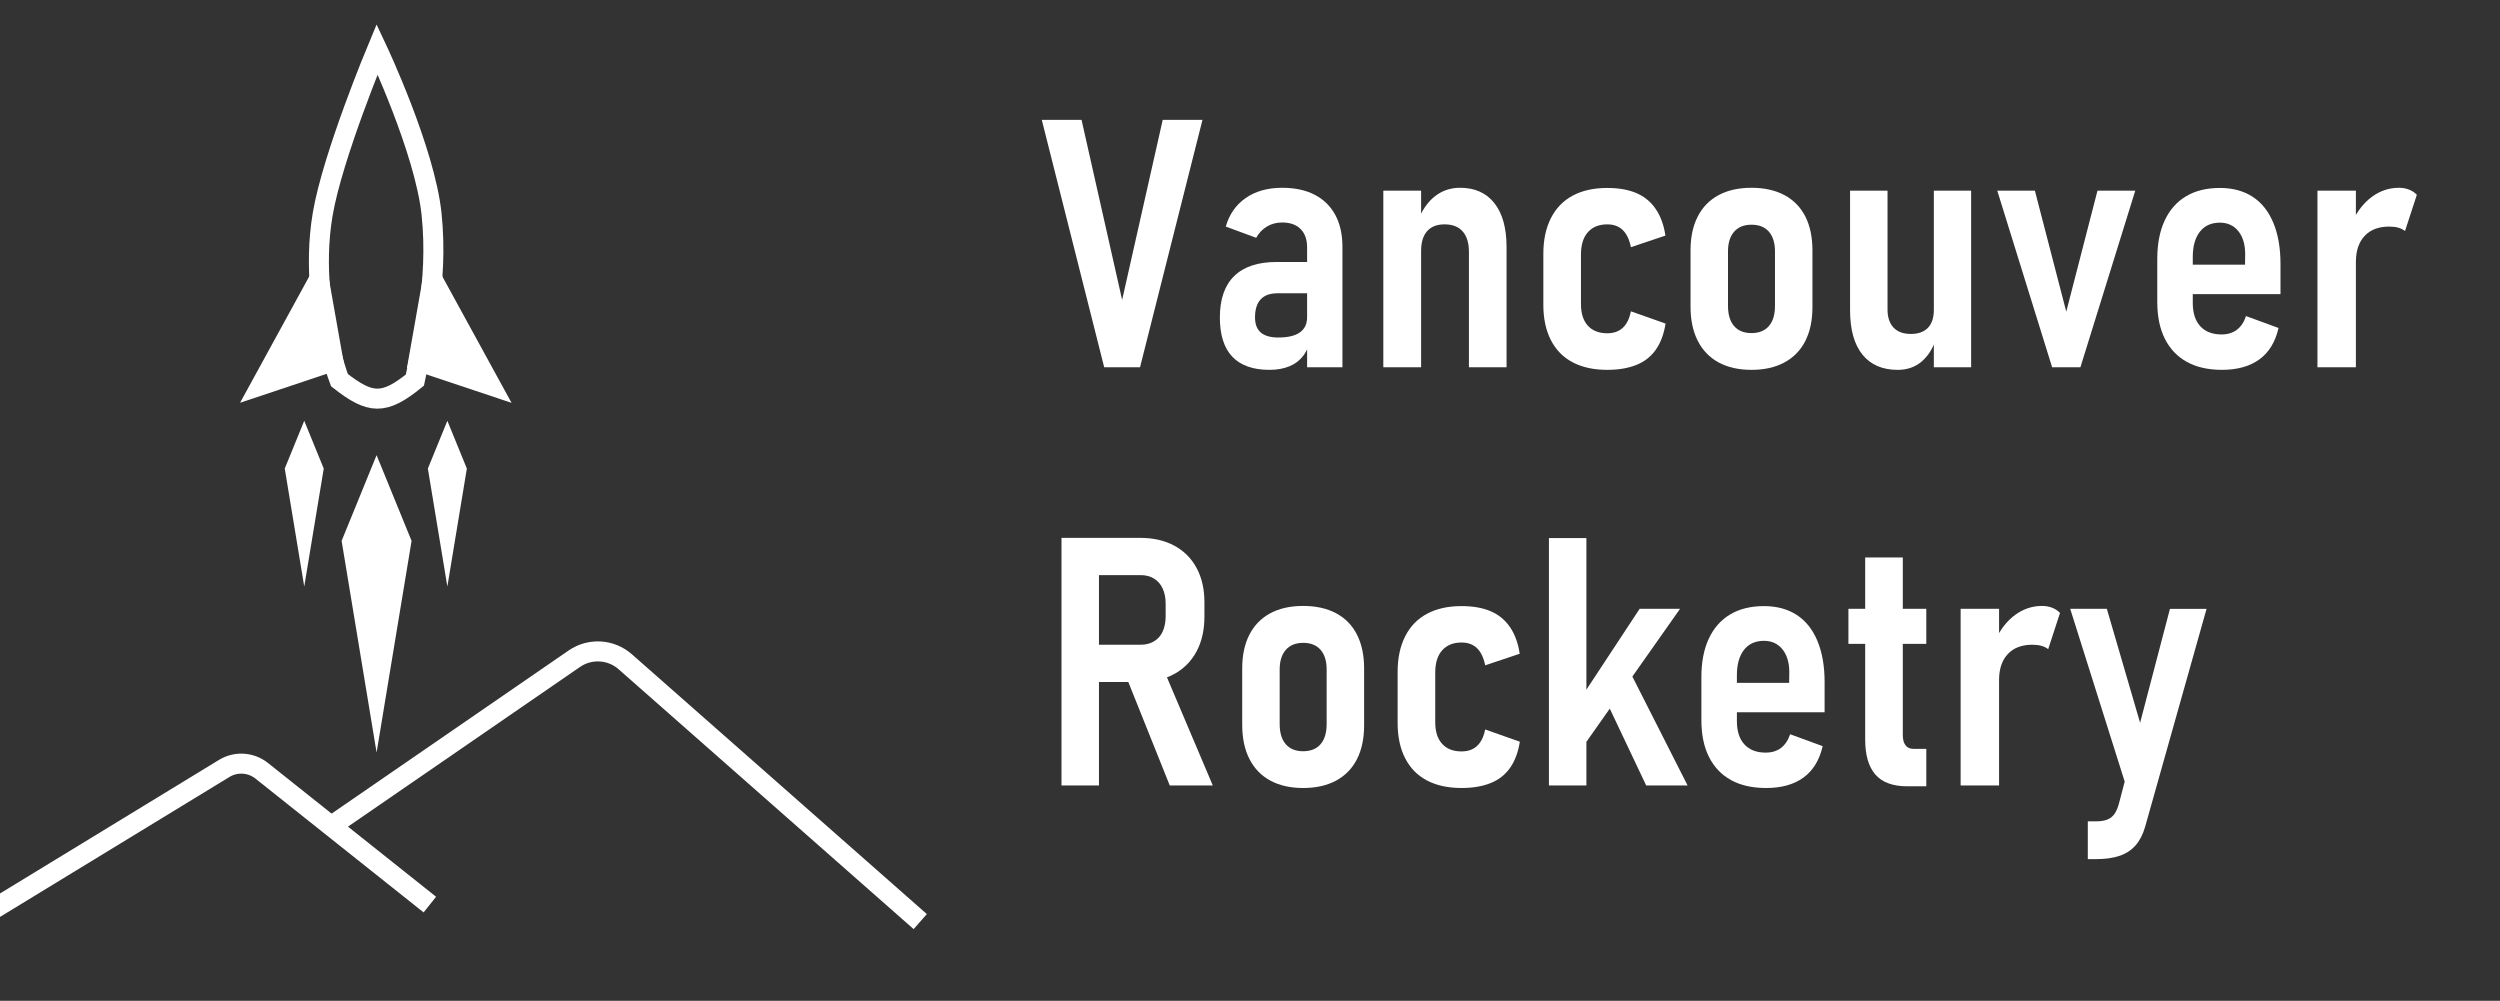 <?xml version="1.0" encoding="utf-8"?>
<!-- Generator: Adobe Illustrator 24.0.1, SVG Export Plug-In . SVG Version: 6.00 Build 0)  -->
<svg version="1.1" id="Layer_1" xmlns="http://www.w3.org/2000/svg" xmlns:xlink="http://www.w3.org/1999/xlink" x="0px" y="0px"
	 viewBox="0 0 2498 1000" style="enable-background:new 0 0 2498 1000;" xml:space="preserve">
<rect x="0" y="0" width="2498" height="1000" fill="#333333" stroke="none"/>
<style type="text/css">
	.st0{display:none;fill:#C98800;}
	.st1{fill:none;stroke:#FFFFFF;stroke-width:20;stroke-miterlimit:10;}
	.st2{fill:none;stroke:#FFFFFF;stroke-width:10;stroke-miterlimit:10;}
	.st3{fill:#FFFFFF;stroke:#FFFFFF;stroke-width:20;stroke-miterlimit:10;}
	.st4{fill:#FFFFFF;}
</style>
<rect x="0.5" class="st0" width="2497" height="1000"/>
<g>
	<g>
		<path class="st4" d="M1040.95,119.8h39.73l40.55,179.87l40.55-179.87h39.73L1139.11,367h-35.79L1040.95,119.8z"/>
		<path class="st4" d="M1231.37,356.46c-8.32-8.73-12.48-21.82-12.48-39.27c0-18.25,4.79-32.05,14.36-41.4
			c9.58-9.35,23.77-14.03,42.6-14.03h31.35l2.3,31.28h-32.99c-7.44,0-13.05,2.01-16.83,6.04c-3.78,4.02-5.66,10.06-5.66,18.11
			c0,6.8,1.94,11.84,5.83,15.13c3.88,3.29,9.71,4.93,17.48,4.93c9.52,0,16.69-1.7,21.5-5.1c4.81-3.4,7.22-8.44,7.22-15.13
			l3.28,20.23c-0.98,7.14-3.28,13.12-6.89,17.94c-3.61,4.82-8.29,8.42-14.04,10.8c-5.75,2.38-12.39,3.57-19.94,3.57
			C1252.05,369.55,1239.68,365.18,1231.37,356.46z M1306.06,247.14c0-7.82-2.16-13.91-6.48-18.28c-4.32-4.36-10.48-6.55-18.47-6.55
			c-5.69,0-10.78,1.36-15.27,4.08c-4.49,2.72-8.04,6.46-10.67,11.22l-30.37-11.22c3.5-12.24,10.15-21.76,19.95-28.56
			c9.79-6.8,21.97-10.2,36.52-10.2c12.58,0,23.36,2.32,32.34,6.97c8.97,4.65,15.84,11.36,20.6,20.15
			c4.76,8.78,7.14,19.35,7.14,31.71V367h-35.29V247.14z"/>
		<path class="st4" d="M1382.22,190.52h37.75V367h-37.75V190.52z M1467.75,251.73c0-8.95-2.08-15.78-6.24-20.49
			c-4.16-4.7-10.18-7.06-18.06-7.06c-7.66,0-13.49,2.27-17.48,6.8c-4,4.53-5.99,11.11-5.99,19.72l-3.45-29.58
			c4.27-10.99,10.01-19.32,17.24-24.99c7.22-5.67,15.59-8.5,25.12-8.5c14.77,0,26.21,5.13,34.31,15.39
			c8.1,10.26,12.15,24.85,12.15,43.78V367h-37.59V251.73z"/>
		<path class="st4" d="M1571.49,362.07c-9.52-4.99-16.8-12.38-21.83-22.19c-5.04-9.8-7.55-21.56-7.55-35.28v-51.17
			c0-13.71,2.52-25.53,7.55-35.45c5.03-9.92,12.31-17.43,21.83-22.53c9.52-5.1,21.01-7.65,34.47-7.65c11.38,0,21.07,1.7,29.05,5.1
			c7.99,3.4,14.45,8.7,19.37,15.9c4.92,7.2,8.15,16.07,9.69,26.61l-34.47,11.56c-1.53-7.59-4.24-13.29-8.13-17.09
			c-3.89-3.8-9.06-5.7-15.51-5.7c-8.21,0-14.64,2.58-19.29,7.74c-4.65,5.16-6.98,12.61-6.98,22.36v49.47
			c0,9.41,2.3,16.63,6.89,21.68c4.6,5.04,11.05,7.57,19.37,7.57c6.46,0,11.66-1.84,15.59-5.53c3.94-3.68,6.62-9.15,8.04-16.41
			l34.64,12.24c-1.64,10.43-4.87,19.1-9.68,26.01c-4.82,6.91-11.3,12.02-19.45,15.3c-8.15,3.29-17.87,4.93-29.14,4.93
			C1592.5,369.55,1581.01,367.05,1571.49,362.07z"/>
		<path class="st4" d="M1717.26,362.15c-9.08-4.93-16.03-12.13-20.85-21.59c-4.82-9.46-7.22-20.83-7.22-34.09v-56.44
			c0-13.15,2.41-24.4,7.22-33.75c4.81-9.35,11.76-16.46,20.85-21.34c9.08-4.87,20.03-7.31,32.83-7.31c12.8,0,23.77,2.44,32.91,7.31
			c9.14,4.87,16.09,11.99,20.85,21.34c4.76,9.35,7.14,20.6,7.14,33.75v56.95c0,13.15-2.38,24.4-7.14,33.75s-11.71,16.49-20.85,21.42
			c-9.14,4.93-20.11,7.4-32.91,7.4C1737.29,369.55,1726.34,367.08,1717.26,362.15z M1767.49,325.77c4.05-4.7,6.07-11.42,6.07-20.15
			v-54.4c0-8.5-2.03-15.07-6.07-19.72c-4.05-4.65-9.85-6.97-17.4-6.97c-7.44,0-13.21,2.32-17.32,6.97
			c-4.1,4.65-6.16,11.22-6.16,19.72v54.4c0,8.73,2.02,15.44,6.07,20.15c4.05,4.7,9.85,7.06,17.4,7.06
			C1757.64,332.82,1763.44,330.47,1767.49,325.77z"/>
		<path class="st4" d="M1886.01,309.19c0,7.82,2,13.86,5.99,18.11c3.99,4.25,9.77,6.38,17.32,6.38c7.44,0,13.13-2.04,17.07-6.12
			s5.91-10.09,5.91-18.02l2.3,28.56c-3.07,9.75-7.85,17.43-14.36,23.04c-6.51,5.61-14.53,8.42-24.05,8.42
			c-15.32,0-27.08-5.1-35.29-15.3c-8.21-10.2-12.31-24.99-12.31-44.37V190.52h37.43V309.19z M1932.3,190.52h37.26V367h-37.26V190.52
			z"/>
		<path class="st4" d="M2095.8,190.52h37.76L2078.73,367h-28.23l-54.83-176.47h37.59l31.35,120.88L2095.8,190.52z"/>
		<path class="st4" d="M2185.18,361.64c-9.58-5.27-16.91-12.95-22-23.04c-5.09-10.09-7.63-22.38-7.63-36.89V258.7
			c0-14.96,2.46-27.74,7.39-38.34c4.92-10.6,12.04-18.67,21.34-24.23c9.3-5.55,20.57-8.33,33.82-8.33c12.8,0,23.72,2.95,32.75,8.84
			c9.03,5.89,15.92,14.56,20.68,26.01c4.76,11.45,7.14,25.11,7.14,40.97v30.26h-96.19v-29.41h60.74l0.17-11.05
			c-0.11-9.52-2.44-17.06-6.98-22.61c-4.54-5.55-10.64-8.33-18.3-8.33c-8.65,0-15.32,3.03-20.03,9.1
			c-4.71,6.06-7.06,14.48-7.06,25.25v45.9c0,10.09,2.52,17.85,7.55,23.29c5.03,5.44,12.09,8.16,21.18,8.16
			c6.13,0,11.24-1.56,15.35-4.68c4.1-3.12,7.14-7.68,9.11-13.69l32.5,11.9c-3.17,13.94-9.55,24.4-19.12,31.37
			c-9.58,6.97-22.03,10.46-37.35,10.46C2206.44,369.55,2194.76,366.91,2185.18,361.64z"/>
		<path class="st4" d="M2315.6,190.52h38.41V367h-38.41V190.52z M2396.37,227.5c-2.63-0.74-5.64-1.1-9.03-1.1
			c-10.51,0-18.66,3.06-24.46,9.18c-5.8,6.12-8.76,14.62-8.86,25.5l-3.45-39.78c5.03-10.65,11.6-18.93,19.7-24.82
			c8.1-5.89,17.02-8.84,26.76-8.84c3.61,0,6.95,0.6,10.01,1.79c3.06,1.19,5.69,2.92,7.88,5.19l-11.82,36.21
			C2401.23,229.35,2398.99,228.24,2396.37,227.5z"/>
		<path class="st4" d="M1060.65,537.45h37.43v247.37h-37.43V537.45z M1077.06,644.21h62.87c4.92,0,9.28-1.1,13.05-3.32
			c3.78-2.21,6.65-5.38,8.62-9.52c1.97-4.14,3.01-9.1,3.12-14.88v-13.43c0-5.67-0.99-10.65-2.96-14.96
			c-1.97-4.31-4.84-7.62-8.62-9.95c-3.78-2.32-8.18-3.49-13.21-3.49h-62.87v-37.23h62.05c13.13,0,24.51,2.58,34.14,7.74
			c9.63,5.16,17.07,12.58,22.33,22.27s7.88,21.11,7.88,34.26v14.45c0,13.38-2.63,24.96-7.88,34.77
			c-5.25,9.8-12.72,17.34-22.41,22.61c-9.68,5.27-21.04,7.91-34.06,7.91h-62.05V644.21z M1124.34,673.8l37.1-7.82l50.39,118.84
			h-43.01L1124.34,673.8z"/>
		<path class="st4" d="M1269.29,779.97c-9.08-4.93-16.03-12.13-20.85-21.59c-4.82-9.46-7.22-20.83-7.22-34.09v-56.44
			c0-13.15,2.41-24.4,7.22-33.75c4.81-9.35,11.76-16.46,20.85-21.34c9.08-4.87,20.03-7.31,32.83-7.31c12.8,0,23.77,2.44,32.91,7.31
			c9.14,4.88,16.09,11.99,20.85,21.34s7.14,20.6,7.14,33.75v56.95c0,13.15-2.38,24.4-7.14,33.75s-11.71,16.49-20.85,21.42
			c-9.14,4.93-20.11,7.4-32.91,7.4C1289.31,787.36,1278.37,784.9,1269.29,779.97z M1319.52,743.58c4.05-4.7,6.07-11.42,6.07-20.15
			v-54.4c0-8.5-2.03-15.07-6.07-19.72c-4.05-4.65-9.85-6.97-17.4-6.97c-7.44,0-13.21,2.32-17.32,6.97
			c-4.1,4.65-6.16,11.22-6.16,19.72v54.4c0,8.73,2.02,15.44,6.07,20.15c4.05,4.7,9.85,7.06,17.4,7.06
			C1309.67,750.64,1315.47,748.29,1319.52,743.58z"/>
		<path class="st4" d="M1425.89,779.88c-9.52-4.99-16.8-12.38-21.83-22.19c-5.04-9.8-7.55-21.56-7.55-35.28v-51.17
			c0-13.71,2.52-25.53,7.55-35.45c5.03-9.92,12.31-17.43,21.83-22.53c9.52-5.1,21.01-7.65,34.47-7.65c11.38,0,21.07,1.7,29.05,5.1
			c7.99,3.4,14.45,8.7,19.37,15.9c4.92,7.2,8.15,16.07,9.69,26.61L1484,664.79c-1.53-7.59-4.24-13.29-8.13-17.09
			c-3.89-3.8-9.06-5.7-15.51-5.7c-8.21,0-14.64,2.58-19.29,7.74c-4.65,5.16-6.98,12.61-6.98,22.36v49.47
			c0,9.41,2.3,16.63,6.89,21.68c4.6,5.04,11.05,7.57,19.37,7.57c6.46,0,11.66-1.84,15.59-5.53c3.94-3.68,6.62-9.15,8.04-16.41
			l34.64,12.24c-1.64,10.43-4.87,19.1-9.68,26.01c-4.82,6.91-11.3,12.01-19.45,15.3c-8.15,3.29-17.87,4.93-29.14,4.93
			C1446.9,787.36,1435.41,784.87,1425.89,779.88z"/>
		<path class="st4" d="M1547.69,537.62h37.43v247.2h-37.43V537.62z M1566.9,716.81l71.41-108.47h40.38L1568.7,764.58L1566.9,716.81z
			 M1600.55,691.31l25.77-24.65l59.92,118.16h-41.37L1600.55,691.31z"/>
		<path class="st4" d="M1729.66,779.46c-9.58-5.27-16.91-12.95-22-23.04c-5.09-10.09-7.63-22.38-7.63-36.89v-43.01
			c0-14.96,2.46-27.74,7.39-38.34c4.92-10.6,12.04-18.67,21.34-24.23c9.3-5.55,20.57-8.33,33.82-8.33c12.8,0,23.72,2.95,32.75,8.84
			c9.03,5.89,15.92,14.57,20.68,26.01c4.76,11.45,7.14,25.11,7.14,40.97v30.26h-96.19V682.3h60.74l0.17-11.05
			c-0.11-9.52-2.44-17.06-6.98-22.61c-4.54-5.55-10.64-8.33-18.3-8.33c-8.65,0-15.32,3.03-20.03,9.1
			c-4.71,6.06-7.06,14.48-7.06,25.25v45.9c0,10.09,2.52,17.85,7.55,23.29c5.03,5.44,12.09,8.16,21.18,8.16
			c6.13,0,11.24-1.56,15.35-4.68c4.1-3.12,7.14-7.68,9.11-13.69l32.5,11.9c-3.17,13.94-9.55,24.4-19.12,31.37
			c-9.58,6.97-22.03,10.46-37.35,10.46C1750.91,787.36,1739.23,784.73,1729.66,779.46z"/>
		<path class="st4" d="M1846.94,608.34h77.81v35.02h-77.81V608.34z M1873.87,773.93c-6.79-7.82-10.18-19.49-10.18-35.02V557h37.59
			v177.49c0,4.42,0.9,7.82,2.71,10.2c1.81,2.38,4.4,3.57,7.8,3.57h12.97v37.4h-19.04C1891.27,785.66,1880.65,781.75,1873.87,773.93z
			"/>
		<path class="st4" d="M1959.06,608.34h38.41v176.47h-38.41V608.34z M2039.82,645.32c-2.63-0.74-5.64-1.11-9.03-1.11
			c-10.51,0-18.66,3.06-24.46,9.18c-5.8,6.12-8.76,14.62-8.86,25.5l-3.45-39.78c5.03-10.65,11.6-18.93,19.7-24.82
			c8.1-5.89,17.02-8.84,26.76-8.84c3.61,0,6.95,0.6,10.01,1.79c3.06,1.19,5.69,2.92,7.88,5.19l-11.82,36.21
			C2044.69,647.16,2042.45,646.06,2039.82,645.32z"/>
		<path class="st4" d="M2068.55,608.34h36.61l44.65,153.01l-20.68,39.1L2068.55,608.34z M2204.8,608.34l-61.39,217.78
			c-2.19,7.59-5.36,13.77-9.52,18.53c-4.16,4.76-9.47,8.25-15.92,10.46c-6.46,2.21-14.28,3.32-23.47,3.32h-8.37v-37.74h8.7
			c6.13,0,10.92-1.25,14.36-3.74c3.45-2.49,6.04-6.86,7.8-13.09l51.22-195.51H2204.8z"/>
	</g>
</g>
<path class="st1" d="M-128.5,982.86l352.44-214.98c11.74-7.22,26.74-6.31,37.52,2.26L429.5,903.86"/>
<path class="st1" d="M919.5,920.86L624.74,661.23c-14.25-12.56-35.21-13.82-50.86-3.05L330.93,825.38"/>
<g>
	<g>
		<path class="st1" d="M339.15,379.82c0,0-14.72-38.23-19.22-89.75c-2.04-23.34-1.99-49.41,2.48-75.89
			c9.85-58.35,54.42-165.04,54.42-165.04s47.86,101.36,54.42,165.04c7.14,69.3-8.93,127.21-16.74,165.65
			C383.52,404.93,370.12,404.09,339.15,379.82z"/>
		<polygon class="st3" points="260.88,384.88 318.63,279.4 333.02,360.77 		"/>
		<polygon class="st3" points="490.12,384.97 432.37,279.48 417.98,360.85 		"/>
	</g>
	<polygon class="st3" points="376.29,481.26 351.67,541.59 376.29,690.59 400.92,541.59 	"/>
	<polygon class="st3" points="304,446.92 294.85,469.35 304,524.73 313.15,469.35 	"/>
	<polygon class="st3" points="447,446.92 437.85,469.35 447,524.73 456.15,469.35 	"/>
</g>
</svg>
